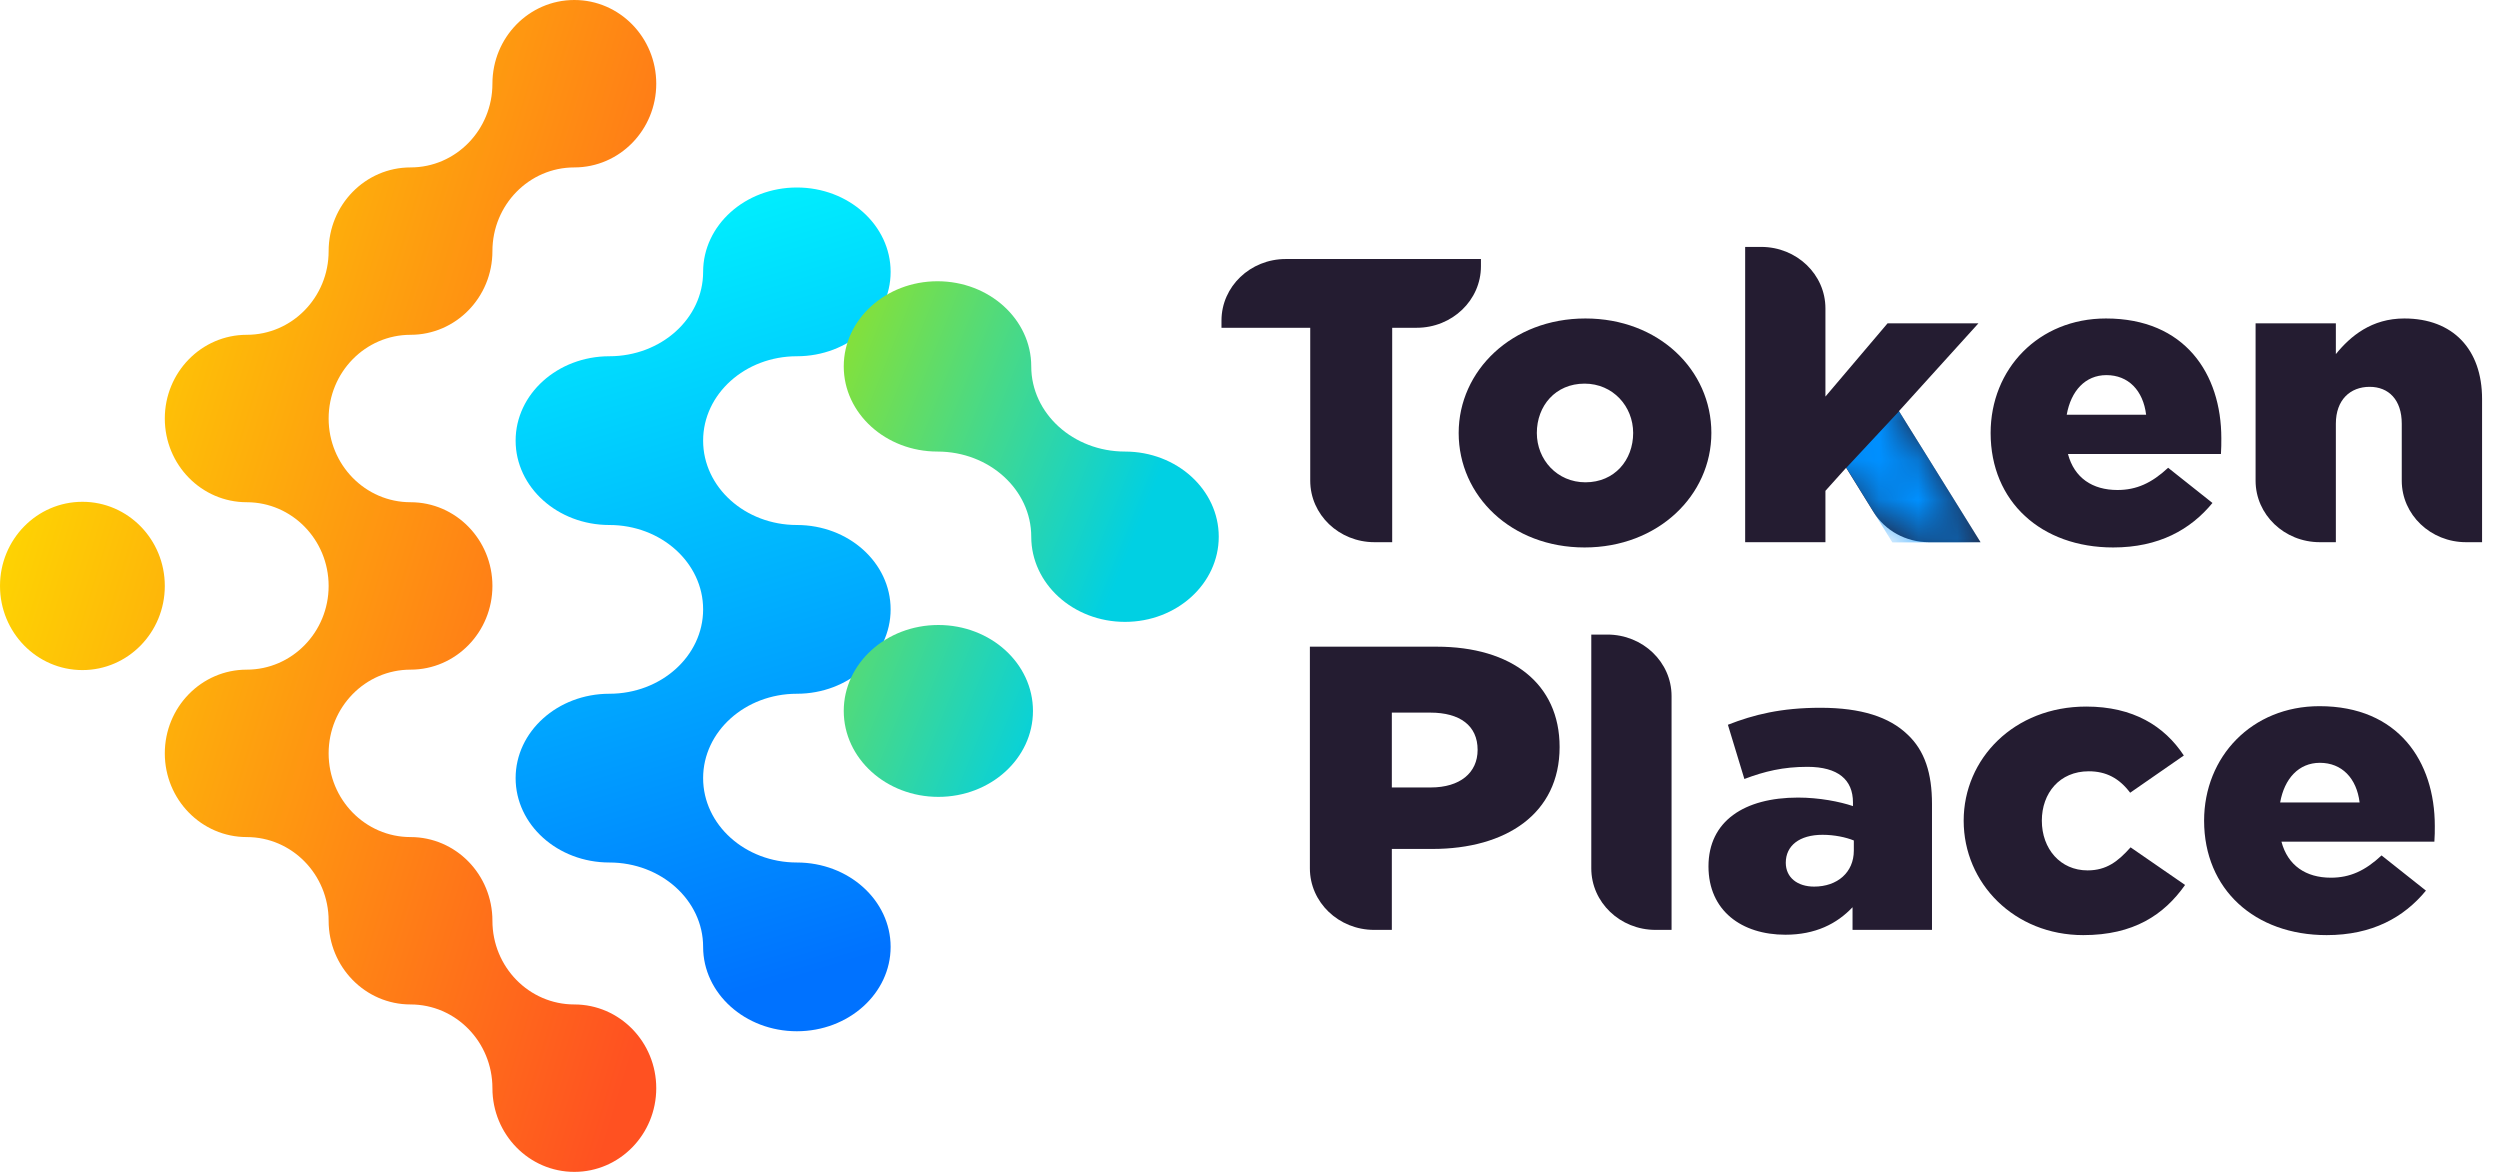<?xml version="1.0" encoding="UTF-8"?>
<svg width="64px" height="30px" viewBox="0 0 64 30" version="1.1" xmlns="http://www.w3.org/2000/svg" xmlns:xlink="http://www.w3.org/1999/xlink">
    <!-- Generator: Sketch 52.1 (67048) - http://www.bohemiancoding.com/sketch -->
    <title>Logo</title>
    <desc>Created with Sketch.</desc>
    <defs>
        <linearGradient x1="3.521%" y1="22.81%" x2="103.521%" y2="77.19%" id="linearGradient-1">
            <stop stop-color="#FEDE00" offset="0%"></stop>
            <stop stop-color="#FF5121" offset="100%"></stop>
        </linearGradient>
        <linearGradient x1="44.577%" y1="98.066%" x2="31.669%" y2="3.239%" id="linearGradient-2">
            <stop stop-color="#0072FF" offset="0%"></stop>
            <stop stop-color="#00F0FE" offset="100%"></stop>
        </linearGradient>
        <linearGradient x1="-44.781%" y1="47.813%" x2="50%" y2="100%" id="linearGradient-3">
            <stop stop-color="#A6E50F" offset="0%"></stop>
            <stop stop-color="#00D0E3" offset="100%"></stop>
        </linearGradient>
        <path d="M0.072,7.594 L0.072,0.035 L0.482,0.035 C1.391,0.035 2.127,0.739 2.127,1.609 L2.127,3.866 L3.717,1.992 L6.043,1.992 L4.009,4.239 L6.097,7.594 L4.773,7.594 C4.192,7.594 3.655,7.301 3.358,6.822 L2.657,5.689 L2.127,6.279 L2.127,7.594 L0.072,7.594 Z" id="path-4"></path>
    </defs>
    <g id="Symbols" stroke="none" stroke-width="1" fill="none" fill-rule="evenodd">
        <g id="UI-Components-/-Header" transform="translate(-16, -9)">
            <g id="Logo" transform="translate(16, 9)">
                <g id="Logo-4-4">
                    <path d="M2.11,17.154 C0.944,17.154 0,16.19 0,15 C0,13.81 0.944,12.846 2.11,12.846 C3.275,12.846 4.219,13.81 4.219,15 C4.219,16.19 3.275,17.154 2.11,17.154 Z M16.8,27.857 C16.8,29.041 15.861,30 14.703,30 C13.545,30 12.606,29.041 12.606,27.857 C12.606,26.674 11.668,25.714 10.51,25.714 C9.352,25.714 8.413,24.755 8.413,23.571 C8.413,22.388 7.474,21.429 6.316,21.429 C5.158,21.429 4.219,20.469 4.219,19.286 C4.219,18.102 5.158,17.143 6.316,17.143 C7.474,17.143 8.413,16.183 8.413,15 C8.413,13.817 7.474,12.857 6.316,12.857 C5.158,12.857 4.219,11.898 4.219,10.714 C4.219,9.531 5.158,8.571 6.316,8.571 C7.474,8.571 8.413,7.612 8.413,6.429 C8.413,5.245 9.352,4.286 10.51,4.286 C11.668,4.286 12.606,3.326 12.606,2.143 C12.606,0.959 13.545,0 14.703,0 C15.861,0 16.8,0.959 16.8,2.143 C16.8,3.326 15.861,4.286 14.703,4.286 C13.545,4.286 12.606,5.245 12.606,6.429 C12.606,7.612 11.668,8.571 10.51,8.571 C9.352,8.571 8.413,9.531 8.413,10.714 C8.413,11.898 9.352,12.857 10.51,12.857 C11.668,12.857 12.606,13.817 12.606,15 C12.606,16.183 11.668,17.143 10.51,17.143 C9.352,17.143 8.413,18.102 8.413,19.286 C8.413,20.469 9.352,21.429 10.51,21.429 C11.668,21.429 12.606,22.388 12.606,23.571 C12.606,24.755 13.545,25.714 14.703,25.714 C15.861,25.714 16.8,26.674 16.8,27.857 Z" id="Combined-Shape" fill="url(#linearGradient-1)" fill-rule="nonzero"></path>
                    <path d="M22.8,24.24 C22.8,25.433 21.725,26.4 20.4,26.4 C19.075,26.4 18,25.433 18,24.24 C18,23.047 16.925,22.08 15.6,22.08 C14.275,22.08 13.2,21.113 13.2,19.92 C13.2,18.727 14.275,17.76 15.6,17.76 C16.925,17.76 18,16.793 18,15.6 C18,14.407 16.925,13.44 15.6,13.44 C14.275,13.44 13.2,12.473 13.2,11.28 C13.2,10.087 14.275,9.12 15.6,9.12 C16.925,9.12 18,8.153 18,6.96 C18,5.767 19.075,4.8 20.4,4.8 C21.725,4.8 22.8,5.767 22.8,6.96 C22.8,8.153 21.725,9.12 20.4,9.12 C19.075,9.12 18,10.087 18,11.28 C18,12.473 19.075,13.44 20.4,13.44 C21.725,13.44 22.8,14.407 22.8,15.6 C22.8,16.793 21.725,17.76 20.4,17.76 C19.075,17.76 18,18.727 18,19.92 C18,21.113 19.075,22.08 20.4,22.08 C21.725,22.08 22.8,23.047 22.8,24.24 Z" id="Combined-Shape" fill="url(#linearGradient-2)"></path>
                    <path d="M24,11.56 C22.675,11.56 21.6,10.584 21.6,9.38 C21.6,8.176 22.675,7.2 24,7.2 C25.325,7.2 26.4,8.176 26.4,9.38 C26.4,10.584 27.475,11.56 28.8,11.56 C30.125,11.56 31.2,12.536 31.2,13.74 C31.2,14.944 30.125,15.92 28.8,15.92 C27.475,15.92 26.4,14.944 26.4,13.74 C26.4,12.536 25.325,11.56 24,11.56 Z M24.022,20.4 C22.684,20.4 21.6,19.415 21.6,18.2 C21.6,16.985 22.684,16 24.022,16 C25.36,16 26.444,16.985 26.444,18.2 C26.444,19.415 25.36,20.4 24.022,20.4 Z" id="Combined-Shape" fill="url(#linearGradient-3)" fill-rule="nonzero"></path>
                    <g id="Group-2" transform="translate(31.2, 6)">
                        <g transform="translate(9.3, 10)"></g>
                        <path d="M14.506,17.929 C13.391,17.929 12.537,17.318 12.537,16.179 C12.537,15.019 13.456,14.418 14.83,14.418 C15.371,14.418 15.901,14.522 16.236,14.636 L16.236,14.543 C16.236,13.963 15.858,13.631 15.068,13.631 C14.451,13.631 13.976,13.745 13.456,13.942 L13.034,12.554 C13.694,12.295 14.397,12.119 15.403,12.119 C16.453,12.119 17.167,12.357 17.632,12.803 C18.075,13.217 18.259,13.797 18.259,14.584 L18.259,17.805 L16.225,17.805 L16.225,17.225 C15.825,17.649 15.274,17.929 14.506,17.929 Z M15.241,16.697 C15.836,16.697 16.258,16.334 16.258,15.775 L16.258,15.516 C16.052,15.433 15.76,15.371 15.457,15.371 C14.863,15.371 14.516,15.651 14.516,16.086 C14.516,16.469 14.819,16.697 15.241,16.697 Z" id="Token-Place" fill="#241C31" fill-rule="nonzero"></path>
                        <path d="M22.131,17.939 C20.368,17.939 19.07,16.614 19.07,15.009 C19.07,13.424 20.358,12.088 22.207,12.088 C23.408,12.088 24.208,12.585 24.706,13.341 L23.332,14.294 C23.051,13.921 22.716,13.745 22.272,13.745 C21.526,13.745 21.071,14.304 21.071,15.009 C21.071,15.733 21.547,16.282 22.24,16.282 C22.726,16.282 23.018,16.055 23.343,15.692 L24.738,16.655 C24.197,17.422 23.419,17.939 22.131,17.939 Z" id="Path" fill="#241C31"></path>
                        <path d="M28.362,17.939 C26.523,17.939 25.225,16.769 25.225,15.009 C25.225,13.372 26.447,12.078 28.178,12.078 C30.201,12.078 31.131,13.497 31.131,15.143 C31.131,15.267 31.131,15.412 31.12,15.547 L27.205,15.547 C27.367,16.158 27.832,16.469 28.47,16.469 C28.957,16.469 29.346,16.293 29.768,15.899 L30.904,16.8 C30.341,17.484 29.53,17.939 28.362,17.939 Z M27.172,14.543 L29.206,14.543 C29.13,13.921 28.751,13.528 28.189,13.528 C27.648,13.528 27.28,13.932 27.172,14.543 Z" id="Combined-Shape" fill="#241C31" fill-rule="nonzero"></path>
                        <path d="M2.333,16.23 L2.333,10.555 L5.578,10.555 C7.493,10.555 8.726,11.498 8.726,13.124 C8.726,14.833 7.352,15.733 5.47,15.733 L4.431,15.733 L4.431,17.805 L3.978,17.805 C3.069,17.805 2.333,17.1 2.333,16.23 Z M4.431,14.159 L5.427,14.159 C6.173,14.159 6.627,13.787 6.627,13.196 C6.627,12.575 6.173,12.243 5.416,12.243 L4.431,12.243 L4.431,14.159 Z" id="Combined-Shape" fill="#241C31" fill-rule="nonzero"></path>
                        <path d="M9.537,16.23 L9.537,10.245 L9.948,10.245 C10.856,10.245 11.592,10.95 11.592,11.819 L11.592,17.805 L11.182,17.805 C10.273,17.805 9.537,17.1 9.537,16.23 Z" id="Path" fill="#241C31"></path>
                        <g id="Path-3" transform="translate(0, 0.029)"></g>
                        <g id="Mask" transform="translate(0, 0.601)"></g>
                        <path d="M2.342,6.306 L2.342,2.391 L0.07,2.391 L0.07,2.206 C0.07,1.336 0.807,0.631 1.715,0.631 L6.712,0.631 L6.712,0.817 C6.712,1.686 5.976,2.391 5.067,2.391 L4.44,2.391 L4.44,7.88 L3.987,7.88 C3.078,7.88 2.342,7.175 2.342,6.306 Z" id="path-4" fill="#241C31"></path>
                        <path d="M9.365,8.015 C7.494,8.015 6.142,6.7 6.142,5.084 C6.142,3.489 7.505,2.153 9.387,2.153 C11.258,2.153 12.611,3.468 12.611,5.084 C12.611,6.679 11.248,8.015 9.365,8.015 Z M9.387,6.347 C10.133,6.347 10.609,5.778 10.609,5.084 C10.609,4.401 10.09,3.821 9.365,3.821 C8.619,3.821 8.143,4.39 8.143,5.084 C8.143,5.768 8.662,6.347 9.387,6.347 Z" id="Combined-Shape" fill="#241C31" fill-rule="nonzero"></path>
                        <path d="M22.897,8.015 C21.059,8.015 19.76,6.845 19.76,5.084 C19.76,3.448 20.983,2.153 22.713,2.153 C24.736,2.153 25.666,3.572 25.666,5.219 C25.666,5.343 25.666,5.488 25.656,5.623 L21.74,5.623 C21.902,6.234 22.367,6.544 23.006,6.544 C23.492,6.544 23.882,6.368 24.304,5.975 L25.439,6.876 C24.877,7.559 24.066,8.015 22.897,8.015 Z M21.708,4.618 L23.741,4.618 C23.665,3.997 23.287,3.603 22.724,3.603 C22.183,3.603 21.816,4.007 21.708,4.618 Z" id="Combined-Shape" fill="#241C31" fill-rule="nonzero"></path>
                        <path d="M26.543,6.306 L26.543,2.278 L28.598,2.278 L28.598,3.065 C28.976,2.599 29.517,2.153 30.35,2.153 C31.594,2.153 32.341,2.94 32.341,4.214 L32.341,7.88 L31.93,7.88 C31.022,7.88 30.285,7.175 30.285,6.306 L30.285,4.846 C30.285,4.235 29.95,3.903 29.463,3.903 C28.966,3.903 28.598,4.235 28.598,4.846 L28.598,7.88 L28.187,7.88 C27.279,7.88 26.543,7.175 26.543,6.306 Z" id="Path" fill="#241C31"></path>
                        <g id="Path-2" transform="translate(13.404, 0.286)">
                            <g id="Mask" fill="#241C31">
                                <path d="M0.072,7.594 L0.072,0.035 L0.482,0.035 C1.391,0.035 2.127,0.739 2.127,1.609 L2.127,3.866 L3.717,1.992 L6.043,1.992 L4.009,4.239 L6.097,7.594 L4.773,7.594 C4.192,7.594 3.655,7.301 3.358,6.822 L2.657,5.689 L2.127,6.279 L2.127,7.594 L0.072,7.594 Z" id="path-6"></path>
                            </g>
                            <g id="Clipped">
                                <mask id="mask-5" fill="white">
                                    <use xlink:href="#path-4"></use>
                                </mask>
                                <g id="path-6"></g>
                                <polygon id="Path" fill="#0090FF" mask="url(#mask-5)" points="4.011 4.242 2.663 5.688 3.839 7.599 6.102 7.599"></polygon>
                            </g>
                        </g>
                    </g>
                </g>
            </g>
        </g>
    </g>
</svg>